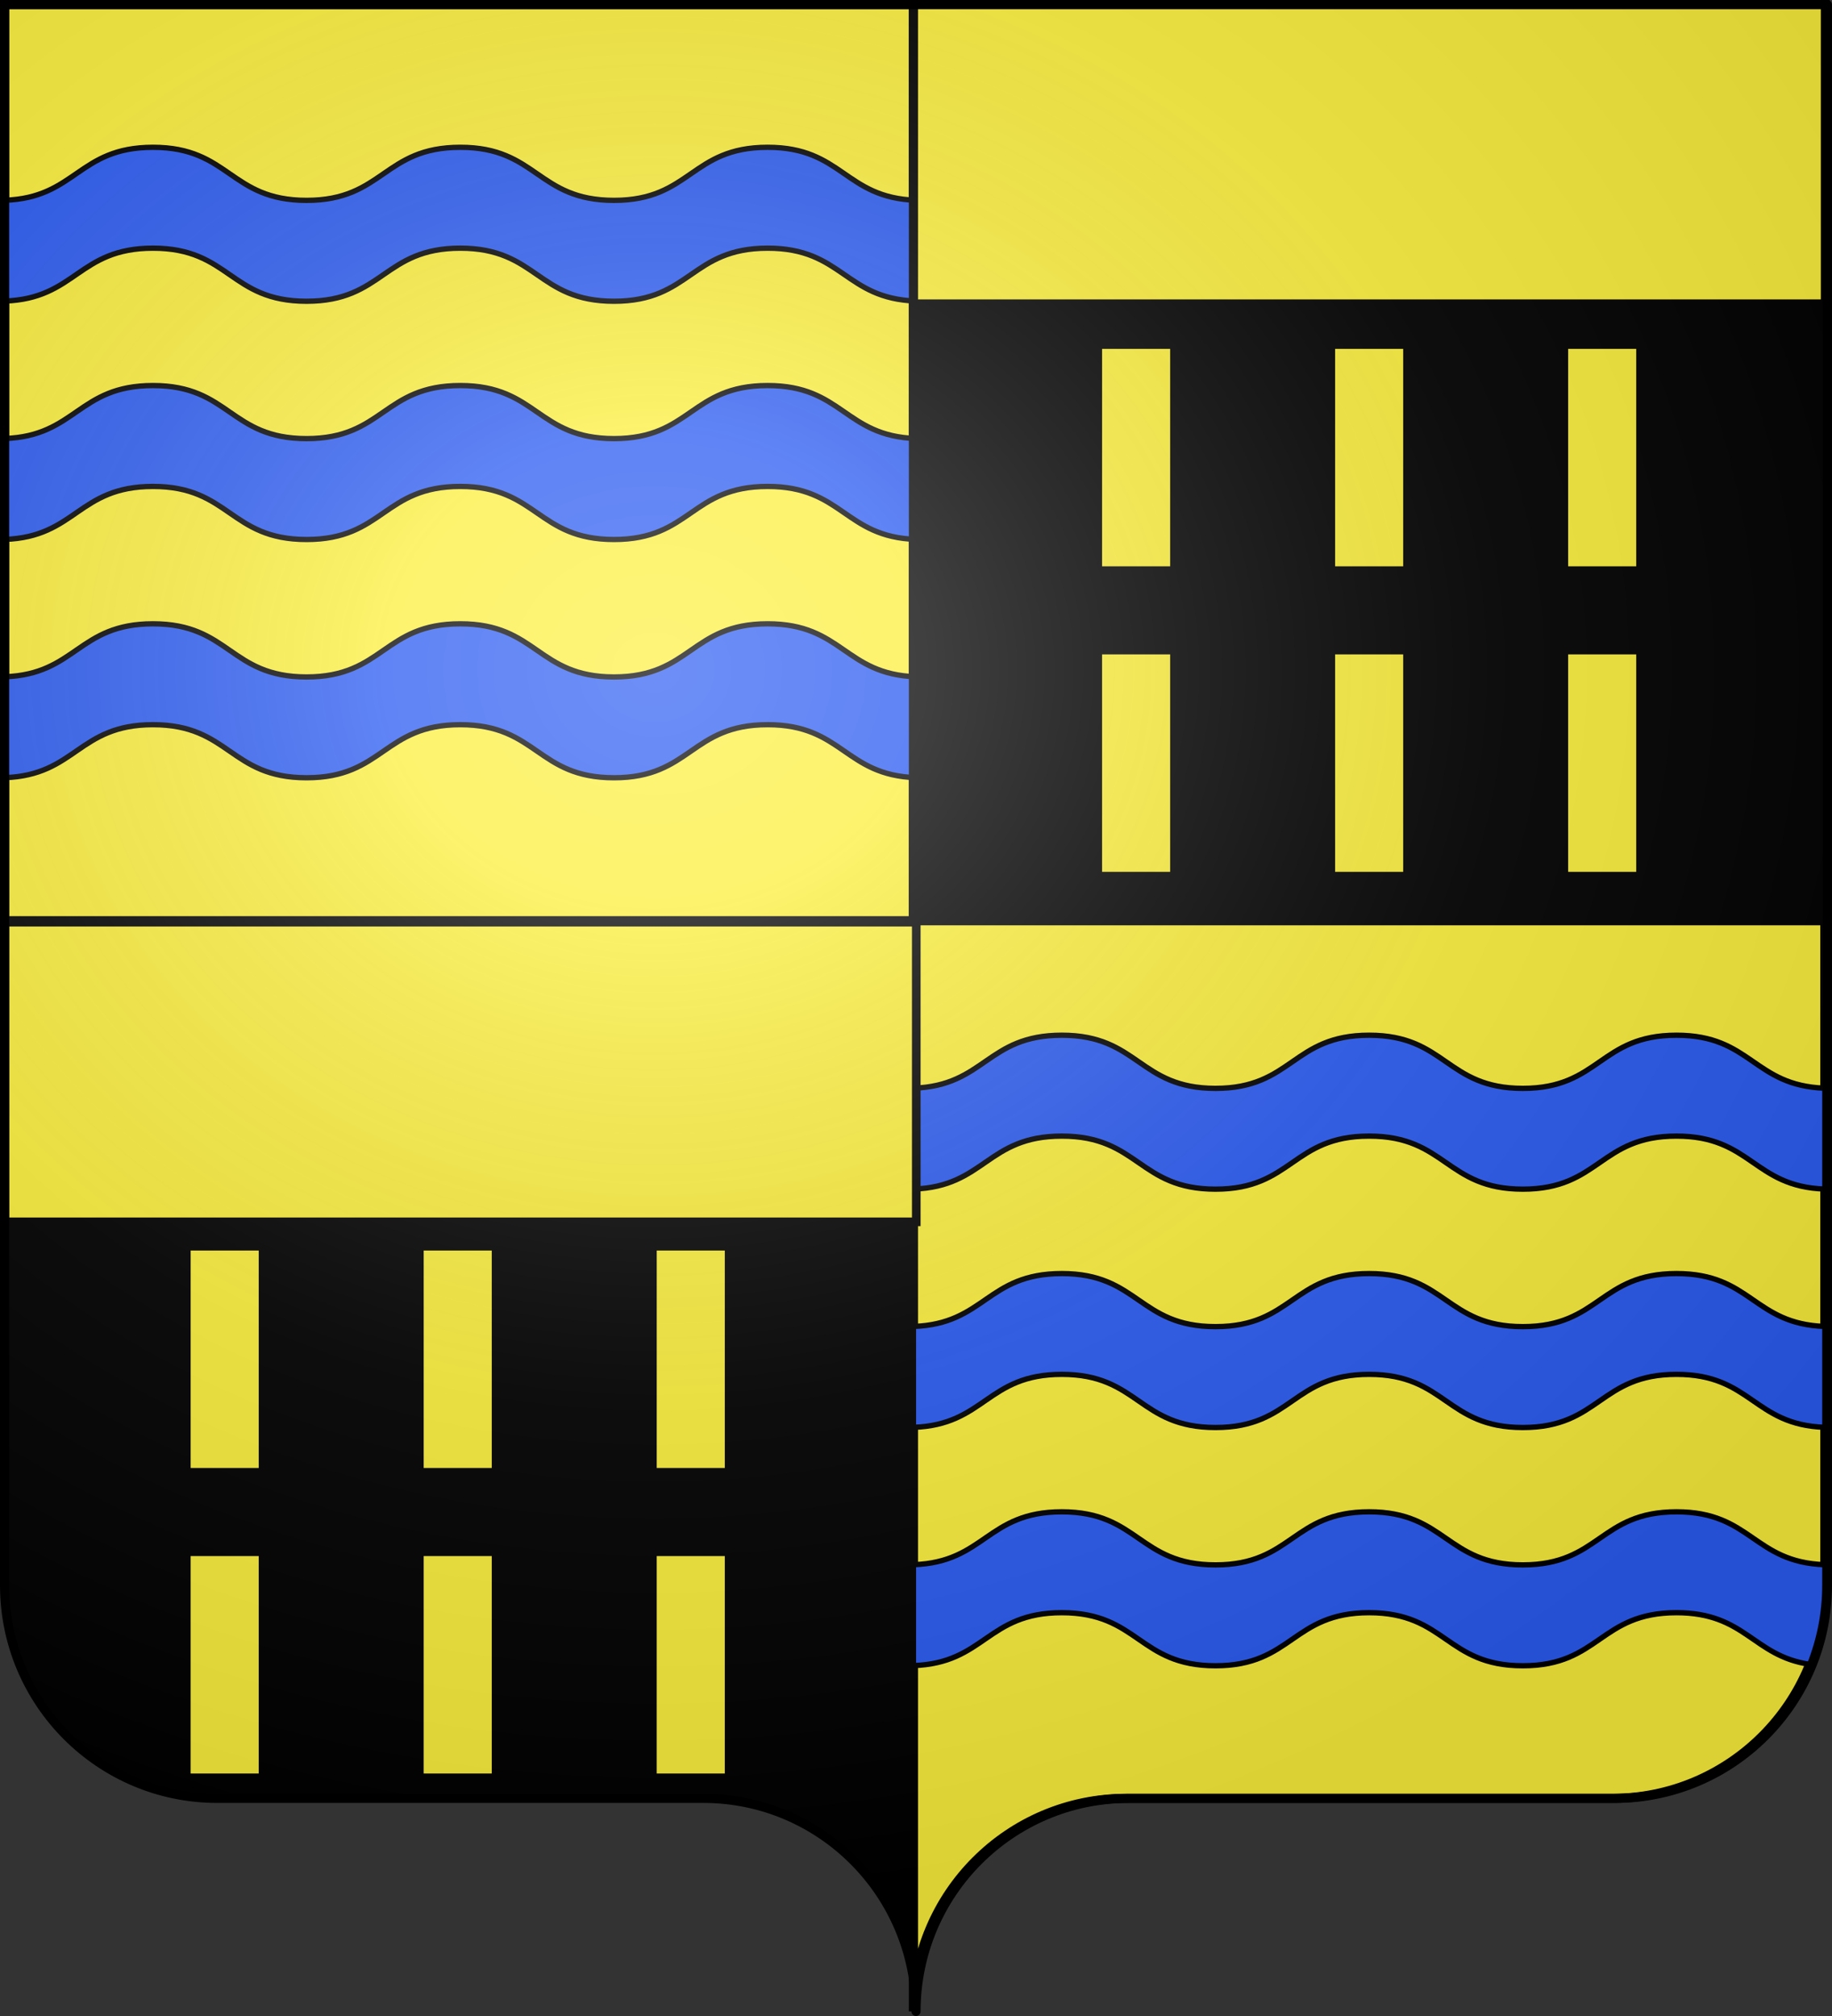 <?xml version="1.0" encoding="UTF-8" standalone="no"?>
<svg
   xmlns:dc="http://purl.org/dc/elements/1.1/"
   xmlns:cc="http://web.resource.org/cc/"
   xmlns:rdf="http://www.w3.org/1999/02/22-rdf-syntax-ns#"
   xmlns:svg="http://www.w3.org/2000/svg"
   xmlns="http://www.w3.org/2000/svg"
   xmlns:xlink="http://www.w3.org/1999/xlink"
   xmlns:sodipodi="http://sodipodi.sourceforge.net/DTD/sodipodi-0.dtd"
   xmlns:inkscape="http://www.inkscape.org/namespaces/inkscape"
   height="660"
   width="600"
   version="1.0"
   id="svg2"
   sodipodi:version="0.32"
   inkscape:version="0.44.1"
   sodipodi:docname="Blason_Raville-sur-Sanon_54.svg"
   sodipodi:docbase="O:\blasons">
  <rect width="100%" height="100%" fill="#333333" stroke="none"/>
  <sodipodi:namedview
     inkscape:window-height="712"
     inkscape:window-width="1024"
     inkscape:pageshadow="2"
     inkscape:pageopacity="0.0"
     guidetolerance="10.0"
     gridtolerance="10.0"
     objecttolerance="10.0"
     borderopacity="1.0"
     bordercolor="#666666"
     pagecolor="#ffffff"
     id="base"
     showgrid="false"
     height="660px"
     inkscape:zoom="0.44547727"
     inkscape:cx="285.29377"
     inkscape:cy="256.51945"
     inkscape:window-x="-4"
     inkscape:window-y="-4"
     inkscape:current-layer="layer1"
     showguides="true"
     inkscape:guide-bbox="true">
    <sodipodi:guide
       orientation="horizontal"
       position="712.698"
       id="guide1996" />
  </sodipodi:namedview>
  <desc
     id="desc4">Flag of Canton of Valais (Wallis)</desc>
  <defs
     id="defs6">
    <linearGradient
       id="linearGradient2893">
      <stop
         style="stop-color:white;stop-opacity:0.314;"
         offset="0"
         id="stop2895" />
      <stop
         id="stop2897"
         offset="0.19"
         style="stop-color:white;stop-opacity:0.251;" />
      <stop
         style="stop-color:#6b6b6b;stop-opacity:0.125;"
         offset="0.6"
         id="stop2901" />
      <stop
         style="stop-color:black;stop-opacity:0.125;"
         offset="1"
         id="stop2899" />
    </linearGradient>
    <radialGradient
       inkscape:collect="always"
       xlink:href="#linearGradient2893"
       id="radialGradient2883"
       cx="203.198"
       cy="218.01"
       fx="203.198"
       fy="218.01"
       r="300"
       gradientTransform="matrix(1.36,0,0,1.355,-79.528,-87.645)"
       gradientUnits="userSpaceOnUse" />
    <linearGradient
       id="linearGradient2955">
      <stop
         style="stop-color:white;stop-opacity:0;"
         offset="0"
         id="stop2965" />
      <stop
         style="stop-color:black;stop-opacity:0.646;"
         offset="1"
         id="stop2959" />
    </linearGradient>
    <radialGradient
       inkscape:collect="always"
       xlink:href="#linearGradient2955"
       id="radialGradient2961"
       cx="225.524"
       cy="218.901"
       fx="225.524"
       fy="218.901"
       r="300"
       gradientTransform="matrix(-4.167939e-4,2.183,-1.884,-3.599562e-4,615.597,-289.121)"
       gradientUnits="userSpaceOnUse" />
    <polygon
       id="star"
       transform="scale(53,53)"
       points="0,-1 0.588,0.809 -0.951,-0.309 0.951,-0.309 -0.588,0.809 0,-1 " />
    <clipPath
       id="clip">
      <path
         d="M 0,-200 L 0,600 L 300,600 L 300,-200 L 0,-200 z "
         id="path10" />
    </clipPath>
    <radialGradient
       inkscape:collect="always"
       xlink:href="#linearGradient2955"
       id="radialGradient1911"
       gradientUnits="userSpaceOnUse"
       gradientTransform="matrix(-4.167939e-4,2.183,-1.884,-3.599562e-4,1395.597,-309.121)"
       cx="225.524"
       cy="218.901"
       fx="225.524"
       fy="218.901"
       r="300" />
    <radialGradient
       inkscape:collect="always"
       xlink:href="#linearGradient2955"
       id="radialGradient2928"
       cx="-483.508"
       cy="153.928"
       fx="-483.508"
       fy="153.928"
       r="300"
       gradientTransform="matrix(0,2.342,-2.291,0,562.913,1323.77)"
       gradientUnits="userSpaceOnUse" />
    <radialGradient
       inkscape:collect="always"
       xlink:href="#linearGradient2893"
       id="radialGradient11919"
       gradientUnits="userSpaceOnUse"
       gradientTransform="matrix(1.551,0,0,1.35,-227.894,-51.264)"
       cx="285.186"
       cy="200.448"
       fx="285.186"
       fy="200.448"
       r="300" />
  </defs>
  <g
     inkscape:groupmode="layer"
     id="layer1"
     inkscape:label="Fond écu">
    <path
       id="path3670"
       d="M 0.66,1.5 L 0.66,519 C 0.66,557.504 31.87,588.75 70.317,588.75 C 108.764,588.75 191.057,588.75 229.504,588.75 C 267.951,588.75 299.16,619.996 299.16,658.5 L 299.16,1.5 L 0.66,1.5 z "
       style="fill:black;fill-opacity:1;stroke:none;stroke-width:1;stroke-miterlimit:4;stroke-dasharray:none;stroke-opacity:1" />
    <path
       style="fill:#fcef3c;fill-opacity:1;stroke:black;stroke-width:3;stroke-miterlimit:4;stroke-dasharray:none;stroke-opacity:1"
       d="M 300,1.429 L 300,301.429 L 1.5,301.429 L 1.5,1.429 L 300,1.429 z "
       id="rect4557" />
    <path
       style="fill:#fcef3c;fill-opacity:1;stroke:black;stroke-width:3;stroke-miterlimit:4;stroke-dasharray:none;stroke-opacity:1"
       d="M 597.66,1.5 L 597.66,519 C 597.66,557.504 566.451,588.75 528.004,588.75 C 489.557,588.75 407.264,588.75 368.817,588.75 C 330.37,588.75 299.16,619.996 299.16,658.5 L 299.16,1.5 L 597.66,1.5 z "
       id="rect2780" />
    <path
       style="fill:#2b5bf2;fill-opacity:1;stroke:black;stroke-width:1.738;stroke-miterlimit:4;stroke-opacity:1"
       d="M 347.75 338.906 C 323.178 338.906 322.598 355.469 299.156 356.25 L 299.156 389.281 C 322.598 388.501 323.178 371.938 347.75 371.938 C 372.914 371.938 372.93 389.313 398.094 389.312 C 423.258 389.312 423.242 371.938 448.406 371.938 C 473.57 371.938 473.586 389.313 498.75 389.312 C 523.914 389.312 523.898 371.938 549.062 371.938 C 573.631 371.938 574.222 388.498 597.656 389.281 L 597.656 356.25 C 574.222 355.466 573.631 338.906 549.062 338.906 C 523.898 338.906 523.914 356.313 498.75 356.312 C 473.586 356.312 473.57 338.906 448.406 338.906 C 423.242 338.906 423.258 356.313 398.094 356.312 C 372.93 356.312 372.914 338.906 347.75 338.906 z "
       id="path4494" />
    <path
       id="path7803"
       d="M 300.09,301.91 L 300.09,400.004 L 1.59,400.004 L 1.59,301.91 L 300.09,301.91 z "
       style="fill:#fcef3c;fill-opacity:1;stroke:black;stroke-width:2.821;stroke-miterlimit:4;stroke-dasharray:none;stroke-opacity:1" />
    <g
       transform="translate(-276.217,295.189)"
       id="g3802">
      <g
         id="g3804">
        <rect
           y="112.492"
           x="336.937"
           height="74.631"
           width="25.735"
           id="rect3806"
           style="fill:#fcef3c;fill-opacity:1;fill-rule:nonzero;stroke:black;stroke-width:3.439;stroke-miterlimit:4;stroke-dasharray:none;stroke-opacity:1" />
        <rect
           style="fill:#fcef3c;fill-opacity:1;fill-rule:nonzero;stroke:black;stroke-width:3.439;stroke-miterlimit:4;stroke-dasharray:none;stroke-opacity:1"
           id="rect3808"
           width="25.735"
           height="74.631"
           x="336.937"
           y="212.515" />
      </g>
      <g
         id="g3810">
        <rect
           style="fill:#fcef3c;fill-opacity:1;fill-rule:nonzero;stroke:black;stroke-width:3.439;stroke-miterlimit:4;stroke-dasharray:none;stroke-opacity:1"
           id="rect3812"
           width="25.735"
           height="74.631"
           x="413.26"
           y="112.492" />
        <rect
           y="212.515"
           x="413.26"
           height="74.631"
           width="25.735"
           id="rect3814"
           style="fill:#fcef3c;fill-opacity:1;fill-rule:nonzero;stroke:black;stroke-width:3.439;stroke-miterlimit:4;stroke-dasharray:none;stroke-opacity:1" />
      </g>
      <g
         id="g3816">
        <rect
           y="112.492"
           x="489.582"
           height="74.631"
           width="25.735"
           id="rect3818"
           style="fill:#fcef3c;fill-opacity:1;fill-rule:nonzero;stroke:black;stroke-width:3.439;stroke-miterlimit:4;stroke-dasharray:none;stroke-opacity:1" />
        <rect
           style="fill:#fcef3c;fill-opacity:1;fill-rule:nonzero;stroke:black;stroke-width:3.439;stroke-miterlimit:4;stroke-dasharray:none;stroke-opacity:1"
           id="rect3820"
           width="25.735"
           height="74.631"
           x="489.582"
           y="212.515" />
      </g>
    </g>
    <path
       style="fill:#2b5bf2;fill-opacity:1;stroke:black;stroke-width:1.738;stroke-miterlimit:4;stroke-opacity:1"
       d="M 50.094 48.219 C 25.525 48.219 24.934 64.779 1.5 65.562 L 1.5 98.562 C 24.934 97.779 25.525 81.25 50.094 81.25 C 75.258 81.25 75.242 98.625 100.406 98.625 C 125.57 98.625 125.586 81.25 150.75 81.25 C 175.914 81.25 175.93 98.625 201.094 98.625 C 226.258 98.625 226.242 81.25 251.406 81.25 C 275.975 81.25 276.566 97.779 300 98.562 L 300 65.562 C 276.566 64.779 275.975 48.219 251.406 48.219 C 226.242 48.219 226.258 65.594 201.094 65.594 C 175.93 65.594 175.914 48.219 150.75 48.219 C 125.586 48.219 125.57 65.594 100.406 65.594 C 75.242 65.594 75.258 48.219 50.094 48.219 z "
       id="rect3510" />
    <path
       style="fill:#2b5bf2;fill-opacity:1;stroke:black;stroke-width:1.738;stroke-miterlimit:4;stroke-opacity:1"
       d="M 50.094 126.219 C 25.525 126.219 24.934 142.779 1.5 143.562 L 1.5 176.594 C 24.934 175.81 25.525 159.25 50.094 159.25 C 75.258 159.25 75.242 176.625 100.406 176.625 C 125.57 176.625 125.586 159.25 150.75 159.25 C 175.914 159.25 175.93 176.625 201.094 176.625 C 226.258 176.625 226.242 159.25 251.406 159.25 C 275.975 159.25 276.566 175.81 300 176.594 L 300 143.562 C 276.566 142.779 275.975 126.219 251.406 126.219 C 226.242 126.219 226.258 143.594 201.094 143.594 C 175.93 143.594 175.914 126.219 150.75 126.219 C 125.586 126.219 125.57 143.594 100.406 143.594 C 75.242 143.594 75.258 126.219 50.094 126.219 z "
       id="path4398" />
    <path
       style="fill:#2b5bf2;fill-opacity:1;stroke:black;stroke-width:1.738;stroke-miterlimit:4;stroke-opacity:1"
       d="M 50.094 204.219 C 25.525 204.219 24.934 220.779 1.5 221.562 L 1.5 254.594 C 24.934 253.81 25.525 237.25 50.094 237.25 C 75.258 237.25 75.242 254.625 100.406 254.625 C 125.57 254.625 125.586 237.25 150.75 237.25 C 175.914 237.25 175.93 254.625 201.094 254.625 C 226.258 254.625 226.242 237.25 251.406 237.25 C 275.975 237.25 276.566 253.81 300 254.594 L 300 221.562 C 276.566 220.779 275.975 204.219 251.406 204.219 C 226.242 204.219 226.258 221.625 201.094 221.625 C 175.93 221.625 175.914 204.219 150.75 204.219 C 125.586 204.219 125.57 221.625 100.406 221.625 C 75.242 221.625 75.258 204.219 50.094 204.219 z "
       id="path4485" />
    <path
       style="fill:black;fill-opacity:1;stroke:black;stroke-width:3;stroke-miterlimit:4;stroke-dasharray:none;stroke-opacity:1"
       d="M 597.66,1.429 L 597.66,301.429 L 299.16,301.429 L 299.16,1.429 L 597.66,1.429 z "
       id="path4569" />
    <path
       style="fill:#2b5bf2;fill-opacity:1;stroke:black;stroke-width:1.738;stroke-miterlimit:4;stroke-opacity:1"
       d="M 347.75 416.938 C 323.178 416.938 322.598 433.469 299.156 434.25 L 299.156 467.281 C 322.598 466.501 323.179 449.938 347.75 449.938 C 372.914 449.938 372.93 467.344 398.094 467.344 C 423.258 467.344 423.242 449.938 448.406 449.938 C 473.57 449.938 473.586 467.344 498.75 467.344 C 523.914 467.344 523.898 449.938 549.062 449.938 C 573.631 449.938 574.222 466.497 597.656 467.281 L 597.656 434.25 C 574.222 433.466 573.631 416.938 549.062 416.938 C 523.898 416.938 523.914 434.312 498.75 434.312 C 473.586 434.312 473.57 416.938 448.406 416.938 C 423.242 416.938 423.258 434.312 398.094 434.312 C 372.93 434.312 372.914 416.938 347.75 416.938 z "
       id="path4496" />
    <path
       style="fill:#2b5bf2;fill-opacity:1;stroke:black;stroke-width:1.738;stroke-miterlimit:4;stroke-opacity:1"
       d="M 347.75 494.938 C 323.178 494.938 322.598 511.469 299.156 512.25 L 299.156 545.281 C 322.598 544.501 323.179 527.969 347.75 527.969 C 372.914 527.969 372.93 545.344 398.094 545.344 C 423.258 545.344 423.242 527.969 448.406 527.969 C 473.57 527.969 473.586 545.344 498.75 545.344 C 523.914 545.344 523.898 527.969 549.062 527.969 C 571.765 527.969 573.992 542.107 592.688 544.875 C 595.886 536.872 597.656 528.143 597.656 519 L 597.656 512.25 C 574.222 511.466 573.631 494.938 549.062 494.938 C 523.898 494.938 523.914 512.312 498.75 512.312 C 473.586 512.312 473.57 494.938 448.406 494.938 C 423.242 494.938 423.258 512.312 398.094 512.312 C 372.93 512.312 372.914 494.938 347.75 494.938 z "
       id="path4498" />
    <path
       style="fill:#fcef3c;fill-opacity:1;stroke:black;stroke-width:2.821;stroke-miterlimit:4;stroke-dasharray:none;stroke-opacity:1"
       d="M 597.75,1.339 L 597.75,99.433 L 299.25,99.433 L 299.25,1.339 L 597.75,1.339 z "
       id="rect19674" />
    <g
       id="g3791"
       transform="translate(22.283,0)">
      <g
         id="g3765">
        <rect
           style="fill:#fcef3c;fill-opacity:1;fill-rule:nonzero;stroke:black;stroke-width:3.439;stroke-miterlimit:4;stroke-dasharray:none;stroke-opacity:1"
           id="rect2856"
           width="25.735"
           height="74.631"
           x="336.937"
           y="112.492" />
        <rect
           y="212.515"
           x="336.937"
           height="74.631"
           width="25.735"
           id="rect3747"
           style="fill:#fcef3c;fill-opacity:1;fill-rule:nonzero;stroke:black;stroke-width:3.439;stroke-miterlimit:4;stroke-dasharray:none;stroke-opacity:1" />
      </g>
      <g
         id="g3761">
        <rect
           y="112.492"
           x="413.26"
           height="74.631"
           width="25.735"
           id="rect3749"
           style="fill:#fcef3c;fill-opacity:1;fill-rule:nonzero;stroke:black;stroke-width:3.439;stroke-miterlimit:4;stroke-dasharray:none;stroke-opacity:1" />
        <rect
           style="fill:#fcef3c;fill-opacity:1;fill-rule:nonzero;stroke:black;stroke-width:3.439;stroke-miterlimit:4;stroke-dasharray:none;stroke-opacity:1"
           id="rect3751"
           width="25.735"
           height="74.631"
           x="413.26"
           y="212.515" />
      </g>
      <g
         id="g3757">
        <rect
           style="fill:#fcef3c;fill-opacity:1;fill-rule:nonzero;stroke:black;stroke-width:3.439;stroke-miterlimit:4;stroke-dasharray:none;stroke-opacity:1"
           id="rect3753"
           width="25.735"
           height="74.631"
           x="489.582"
           y="112.492" />
        <rect
           y="212.515"
           x="489.582"
           height="74.631"
           width="25.735"
           id="rect3755"
           style="fill:#fcef3c;fill-opacity:1;fill-rule:nonzero;stroke:black;stroke-width:3.439;stroke-miterlimit:4;stroke-dasharray:none;stroke-opacity:1" />
      </g>
    </g>
  </g>
  <g
     inkscape:groupmode="layer"
     id="layer2"
     inkscape:label="Meubles"
     sodipodi:insensitive="true" />
  <g
     inkscape:groupmode="layer"
     id="layer3"
     inkscape:label="Reflet final"
     sodipodi:insensitive="true">
    <path
       id="path2875"
       style="fill:url(#radialGradient11919);fill-opacity:1;fill-rule:evenodd;stroke:none;stroke-width:3;stroke-linecap:butt;stroke-linejoin:miter;stroke-miterlimit:4;stroke-dasharray:none;stroke-opacity:1"
       d="M 1.5,1.5 L 1.5,518.991 C 1.5,557.496 32.703,588.746 71.15,588.746 C 109.597,588.746 191.903,588.746 230.35,588.746 C 268.797,588.745 300,619.996 300,658.5 C 300,619.996 331.203,588.746 369.65,588.746 C 408.097,588.745 490.403,588.746 528.85,588.746 C 567.297,588.746 598.5,557.496 598.5,518.991 L 598.5,1.5 L 1.5,1.5 z " />
  </g>
  <g
     inkscape:groupmode="layer"
     id="layer4"
     inkscape:label="Contour final"
     sodipodi:insensitive="true">
    <path
       id="path1572"
       style="fill:none;fill-opacity:1;fill-rule:nonzero;stroke:black;stroke-width:3;stroke-linecap:round;stroke-linejoin:round;stroke-miterlimit:4;stroke-dasharray:none;stroke-dashoffset:0;stroke-opacity:1"
       d="M 300,658.5 C 300,619.996 331.203,588.746 369.65,588.746 C 408.097,588.746 490.403,588.746 528.85,588.746 C 567.297,588.746 598.5,557.497 598.5,518.993 L 598.5,1.5 L 1.5,1.5 L 1.5,518.993 C 1.5,557.497 32.703,588.746 71.15,588.746 C 109.597,588.746 191.903,588.746 230.35,588.746 C 268.797,588.746 300,619.996 300,658.5 z "
       sodipodi:nodetypes="cssccccssc" />
  </g>
</svg>
